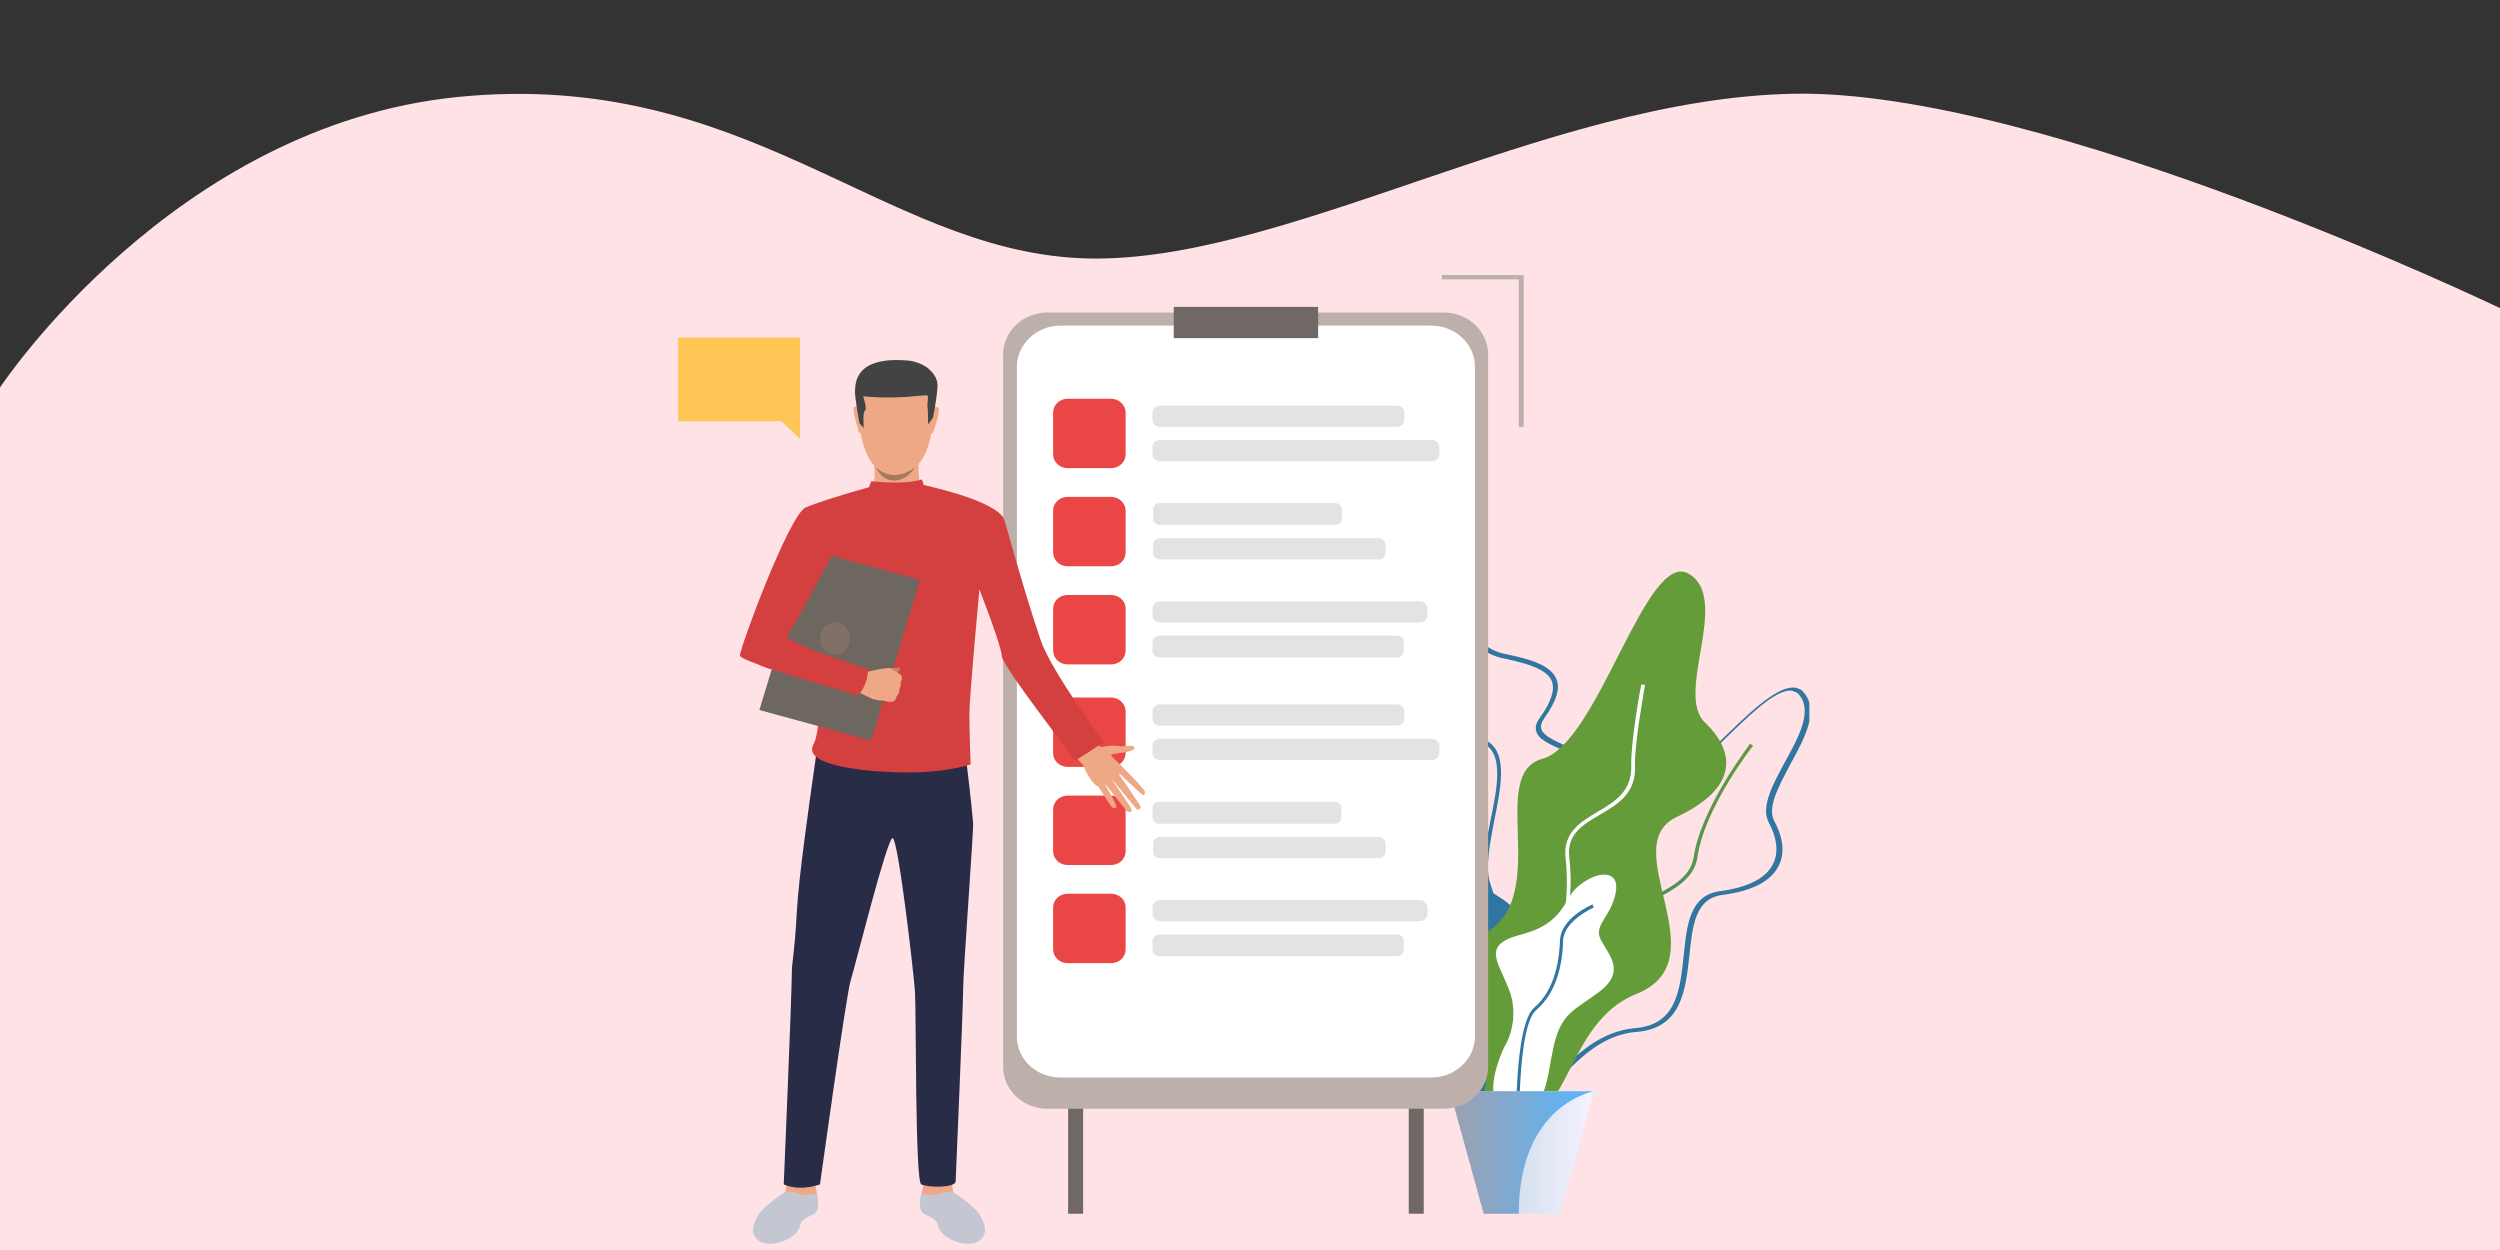 <?xml version="1.0" encoding="utf-8"?>
<!-- Generator: Adobe Illustrator 21.0.0, SVG Export Plug-In . SVG Version: 6.00 Build 0)  -->
<svg version="1.1" id="Layer_1" xmlns="http://www.w3.org/2000/svg" xmlns:xlink="http://www.w3.org/1999/xlink" x="0px" y="0px"
	 viewBox="0 0 400 200" style="enable-background:new 0 0 400 200;" xml:space="preserve">
<rect x="0" y="0" width="400" height="200" fill="#333333" stroke="none"/>
<style type="text/css">
	.st0{fill:#FFE2E5;}
	.st1{clip-path:url(#SVGID_4_);}
	.st2{fill:url(#SVGID_5_);}
	.st3{fill:url(#SVGID_6_);}
	.st4{fill:url(#SVGID_7_);}
	.st5{fill:url(#SVGID_8_);}
	.st6{fill:url(#SVGID_9_);}
	.st7{fill:#FFFFFF;}
	.st8{fill:url(#SVGID_10_);}
	.st9{fill:url(#SVGID_11_);}
	.st10{fill:url(#SVGID_12_);}
	.st11{fill:url(#SVGID_13_);}
	.st12{fill:#706865;}
	.st13{fill:#BDAFAA;}
	.st14{fill:#EB4646;}
	.st15{opacity:0.72;fill:#D9D9D9;enable-background:new    ;}
	.st16{fill:#EEA886;}
	.st17{fill:#FFC655;}
	.st18{fill:#C4C6D1;}
	.st19{fill:#292C47;}
	.st20{fill:#D44040;}
	.st21{fill:#434343;}
	.st22{fill:#A77860;}
	.st23{fill:#6E6760;}
	.st24{fill:#C98462;}
	.st25{fill:#807066;}
</style>
<g>
	<defs>
		<rect id="SVGID_1_" x="97.5" y="23" width="205" height="154"/>
	</defs>
	<clipPath id="SVGID_2_">
		<use xlink:href="#SVGID_1_"  style="overflow:visible;"/>
	</clipPath>
</g>
<path class="st0" d="M0,62C0,62,27.7,20,73.4,15.5s67.5,24.2,99.2,25.8c31.7,1.6,74.3-25.5,114.3-26.3c40-0.8,113.1,34.3,113.1,34.3
	V200H0V62z"/>
<g>
	<defs>
		<rect id="SVGID_3_" x="108.5" y="44" width="181" height="155"/>
	</defs>
	<clipPath id="SVGID_4_">
		<use xlink:href="#SVGID_3_"  style="overflow:visible;"/>
	</clipPath>
	<g class="st1">
		
			<linearGradient id="SVGID_5_" gradientUnits="userSpaceOnUse" x1="239.615" y1="52.916" x2="280.554" y2="52.916" gradientTransform="matrix(1 0 0 -1 0 202)">
			<stop  offset="0" style="stop-color:#3076A1"/>
			<stop  offset="1" style="stop-color:#639C38"/>
		</linearGradient>
		<path class="st2" d="M240.2,179.2c-2.2-9.4,2.5-11.7,7-14c3.7-1.9,7.2-3.6,7-9.1c-0.2-7.3,5-10,9.6-12.3c3.5-1.8,6.7-3.4,7.2-6.7
			c1.2-8,9-18,9-18.1l0.5,0.3c-0.1,0.1-7.8,10-8.9,17.8c-0.5,3.6-3.9,5.3-7.5,7.2c-4.7,2.4-9.6,4.9-9.3,11.8
			c0.2,5.9-3.6,7.8-7.3,9.7c-4.5,2.3-8.8,4.4-6.7,13.4L240.2,179.2z"/>
		
			<linearGradient id="SVGID_6_" gradientUnits="userSpaceOnUse" x1="27906.758" y1="58.583" x2="39499.531" y2="58.583" gradientTransform="matrix(1 0 0 -1 0 202)">
			<stop  offset="0" style="stop-color:#3076A1"/>
			<stop  offset="1" style="stop-color:#639C38"/>
		</linearGradient>
		<path class="st3" d="M242.5,176.8c-0.1,0-0.2,0-0.3,0c-2-0.1-3.9-1.5-6-4.4l-0.1-0.2l0.2-0.2c0,0,3.5-4,2.2-11.6
			c-0.2-1.4-0.6-2.8-1-4.2c-0.5-1.6-0.8-2.6-0.2-3.4c0.7-1.1,2.4-1.6,7.4-2.7c5.3-1.2,7.1-6.9,8.6-11.8c1.5-4.7,2.9-9.1,7-9
			c3.8,0.1,9.5-5.5,14.6-10.4c4.7-4.6,9.1-8.9,12-8.9c0.3,0,0.7,0.1,0.9,0.2c0.3,0.1,0.6,0.3,0.8,0.6c2.5,2.9,0.2,7.2-2.1,11.4
			c-1.9,3.6-3.8,7-2.6,9.2c1.5,2.8,1.7,5.3,0.6,7.3c-1.3,2.4-4.3,3.9-9,4.5c-4.3,0.6-4.7,5-5.2,9.7c-0.6,5.4-1.2,11.6-8.4,12.2
			c-5.3,0.4-8.9,4-12,7.1C247.2,174.7,245.1,176.8,242.5,176.8z M236.8,172.2c2,2.6,3.7,3.9,5.4,4c2.4,0.2,4.5-2,7-4.4
			c3.2-3.2,6.9-6.8,12.4-7.3c6.7-0.5,7.2-6.2,7.8-11.7c0.5-4.9,1-9.5,5.7-10.2c4.5-0.6,7.3-2,8.5-4.2c1-1.8,0.8-4.2-0.6-6.8
			c-1.3-2.5,0.6-6,2.6-9.7c2.2-4,4.5-8.2,2.2-10.8c-0.2-0.2-0.3-0.3-0.6-0.4c-0.2-0.1-0.5-0.2-0.7-0.2c-2.6-0.1-6.9,4.2-11.5,8.7
			c-5.3,5.2-10.8,10.6-14.9,10.6h-0.2c-3.6-0.1-4.9,3.9-6.4,8.6c-1.6,5.1-3.4,11-9.1,12.2c-4.5,1-6.5,1.6-7,2.5
			c-0.4,0.6-0.1,1.5,0.3,3c0.4,1.4,0.8,2.8,1,4.2C240.2,167.4,237.5,171.4,236.8,172.2z"/>
		
			<linearGradient id="SVGID_7_" gradientUnits="userSpaceOnUse" x1="16349.352" y1="66.251" x2="21171.191" y2="66.251" gradientTransform="matrix(1 0 0 -1 0 202)">
			<stop  offset="0" style="stop-color:#3076A1"/>
			<stop  offset="1" style="stop-color:#639C38"/>
		</linearGradient>
		<path class="st4" d="M242.8,174.9c-0.1,0-0.1,0-0.2,0c-3.2-0.3-5.7-6.9-8-13.4c-1.1-3.1-2.2-5.9-3.2-7.8c-0.8-1.4-1.8-2.9-2.8-4.4
			c-2.6-3.9-5.4-7.9-4.5-11.4c0.5-1.8,1.9-3.4,4.3-4.7c5.3-2.9,4.4-4.5,2.7-8.1c-1.3-2.6-3.1-6.2-3.1-11.8c0-2.4-0.1-4.5-0.1-6.4
			c-0.2-5.9-0.2-8.9,1.1-10c0.6-0.4,1.3-0.6,2.4-0.4c1.9,0.3,2.7,1.8,3.6,3.3c1.1,2,2.4,4.2,6.1,4.9c3.5,0.7,7,1.7,7.9,3.9
			c0.7,1.6,0,3.6-1.9,6.3c-0.5,0.7-0.6,1.2-0.5,1.7c0.3,1.1,2.1,1.9,4.1,2.8c2.9,1.3,6.5,2.9,7.6,6.2c0.8,2.7-0.1,6-2.9,10.2
			c-6.6,9.9-6.3,16.6-6.1,22.6c0.2,4.4,0.3,8.6-2.5,13.2C245.2,173.9,244,174.9,242.8,174.9z M230.2,97.2c-0.4,0-0.8,0.1-1.1,0.3
			c-1.1,0.9-1,4-0.9,9.5c0.1,1.8,0.1,3.9,0.1,6.4c0.1,5.5,1.8,9,3.1,11.6c1.8,3.5,2.8,5.7-2.9,8.8c-2.2,1.2-3.5,2.6-4,4.3
			c-0.8,3.3,1.8,7.2,4.4,10.9c1,1.5,2,3,2.8,4.4c1.1,1.9,2.1,4.8,3.3,7.9c2.2,6,4.7,12.8,7.5,13c1.1,0.1,2.2-0.8,3.4-2.8
			c2.7-4.5,2.6-8.4,2.4-12.9c-0.2-6-0.5-12.8,6.2-22.9c2.7-4,3.6-7.2,2.9-9.7c-0.9-3.1-4.3-4.6-7.2-5.9c-2.2-1-4.1-1.8-4.4-3.1
			c-0.2-0.7,0-1.4,0.6-2.2c1.8-2.5,2.4-4.4,1.9-5.8c-0.8-2-4.2-2.9-7.5-3.6c-4.1-0.8-5.4-3.3-6.5-5.2c-0.8-1.5-1.5-2.7-3.2-3
			C230.7,97.2,230.4,97.2,230.2,97.2L230.2,97.2z"/>
		
			<linearGradient id="SVGID_8_" gradientUnits="userSpaceOnUse" x1="5531.65" y1="59.185" x2="5975.128" y2="59.185" gradientTransform="matrix(1 0 0 -1 0 202)">
			<stop  offset="0" style="stop-color:#3076A1"/>
			<stop  offset="1" style="stop-color:#639C38"/>
		</linearGradient>
		<path class="st5" d="M242.8,178.4l-0.6-0.2c3.2-9.7-2.6-31.4-4.4-36.7c-0.9-2.6-0.1-6.5,0.7-10.3c1-4.9,2-10-0.6-11.9
			c-4.9-3.6-4.6-11.8-4.6-12.2l0.6,0c0,0.1-0.2,8.3,4.4,11.7c2.9,2.1,1.8,7.4,0.8,12.4c-0.7,3.7-1.5,7.6-0.7,10
			C240.6,147.9,246,168.8,242.8,178.4z"/>
		
			<linearGradient id="SVGID_9_" gradientUnits="userSpaceOnUse" x1="14066.246" y1="57.216" x2="18686.34" y2="57.216" gradientTransform="matrix(1 0 0 -1 0 202)">
			<stop  offset="0" style="stop-color:#3076A1"/>
			<stop  offset="1" style="stop-color:#639C38"/>
		</linearGradient>
		<path class="st6" d="M218.4,115.5c-1.3-3.2-6.6-2.8-6.1,1.8c0.5,4.6,3.9,9.5-1.3,17.3c-5.1,7.8,6.6,9.3,10.8,14.2
			c4.2,4.9,5.6,11.6,9.2,15.9c3.5,4.3,6,14.5,8.8,10.7c2.9-3.8,0.2-8.8,0.5-15.7c0.3-6.9,6.8-11.2,0.3-15.7
			c-6.4-4.4-12.9-5.8-10.8-15.8C230.7,123.8,222.6,125.5,218.4,115.5z"/>
		<path class="st7" d="M244.5,176.2c0-0.2-3.6-20.3-11.6-25.9c-8.2-5.6-9.7-10.8-12.5-23.1l0.6-0.1c2.8,12.1,4.3,17.2,12.3,22.7
			c8.2,5.7,11.7,25.4,11.9,26.2L244.5,176.2z"/>
		
			<linearGradient id="SVGID_10_" gradientUnits="userSpaceOnUse" x1="-21696.234" y1="-42069.406" x2="-4540.195" y2="-9141.259" gradientTransform="matrix(1 0 0 -1 0 202)">
			<stop  offset="0" style="stop-color:#3076A1"/>
			<stop  offset="1" style="stop-color:#639C38"/>
		</linearGradient>
		<path class="st8" d="M237.2,175.5c0,0,2.4-5.6-2-13.5c-4.3-7.9-7.8-6.7,2.6-12.8c10.4-6.1,0.1-25.4,9-27.8
			c8.9-2.4,16.6-33.6,23.4-29.6c6.8,4-2.3,19.2,2.6,23.8c4.8,4.6,5.5,10.4-4.5,15.1c-10,4.7,7.1,22.8-6.4,28.3
			C248.3,164.4,252.2,186,237.2,175.5z"/>
		<path class="st7" d="M241.4,181.4c0-0.1-1.5-7.2,3.1-16.5c4.7-9.4,6.9-19.7,6-27.5c-0.5-4.2,2.4-5.9,5.1-7.5
			c2.7-1.6,5.5-3.2,5.4-7.4c-0.1-3.8,1.5-12.6,1.6-13l0.6,0.1c0,0.1-1.7,9.2-1.6,12.9c0.2,4.5-2.8,6.2-5.7,7.9
			c-2.7,1.6-5.3,3.1-4.8,6.9c0.9,7.9-1.3,18.3-6,27.9c-4.5,9.1-3.1,16-3.1,16.1L241.4,181.4z"/>
		<path class="st7" d="M252.3,142c3-2.7,7-3.1,6.2,0.9c-0.8,4-3.7,5.1-2.3,7.6c1.4,2.5,3.8,5-0.2,8.1c-4.1,3.1-6.3,3.4-7.5,9.2
			c-1.2,5.8-1,9.7-6.2,10c-5.3,0.2-3.2-7-1.6-10.3c0.8-1.3,1.2-2.8,1.4-4.3c0.1-1.5,0-3-0.5-4.4c-1.7-4.9-4.9-7.6,1.9-9.3
			C250.3,147.7,250.2,143.8,252.3,142z"/>
		
			<linearGradient id="SVGID_11_" gradientUnits="userSpaceOnUse" x1="7030.441" y1="38.961" x2="7661.658" y2="38.961" gradientTransform="matrix(1 0 0 -1 0 202)">
			<stop  offset="0" style="stop-color:#3076A1"/>
			<stop  offset="1" style="stop-color:#639C38"/>
		</linearGradient>
		<path class="st9" d="M242.6,181.4c0-0.7-0.4-17.4,2.9-20.2c3.4-2.9,4-7.9,4.1-10.7c0.1-3.6,5-5.7,5.2-5.8l0.2,0.5
			c0,0-4.8,2.1-4.9,5.3c-0.1,3.5-0.9,8.2-4.3,11.1c-3.1,2.6-2.7,19.6-2.7,19.7L242.6,181.4z"/>
		
			<linearGradient id="SVGID_12_" gradientUnits="userSpaceOnUse" x1="231.906" y1="17.602" x2="254.968" y2="17.602" gradientTransform="matrix(1 0 0 -1 0 202)">
			<stop  offset="0" style="stop-color:#BAD0DE"/>
			<stop  offset="1" style="stop-color:#F5F2FF"/>
		</linearGradient>
		<path class="st10" d="M255,174.6l-5.4,19.6h-12.2l-5.4-19.6H255z"/>
		
			<linearGradient id="SVGID_13_" gradientUnits="userSpaceOnUse" x1="231.906" y1="17.602" x2="254.968" y2="17.602" gradientTransform="matrix(1 0 0 -1 0 202)">
			<stop  offset="0" style="stop-color:#9FA0AD"/>
			<stop  offset="0.99" style="stop-color:#55B5FF"/>
		</linearGradient>
		<path class="st11" d="M255,174.6c0,0-12,2.1-12,19.6h-5.6l-5.4-19.6H255z"/>
		<path class="st12" d="M227.8,92.5h-2.4v101.7h2.4V92.5z"/>
		<path class="st12" d="M173.3,92.5h-2.4v101.7h2.4V92.5z"/>
		<path class="st13" d="M231,50h-63.4c-3.9,0-7.1,3-7.1,6.7v114c0,3.7,3.2,6.7,7.1,6.7H231c3.9,0,7.1-3,7.1-6.7v-114
			C238.1,53,234.9,50,231,50z"/>
		<path class="st7" d="M229,52.1h-59.3c-3.9,0-7,3-7,6.6v107.1c0,3.7,3.1,6.6,7,6.6H229c3.9,0,7-3,7-6.6V58.7
			C236,55.1,232.9,52.1,229,52.1z"/>
		<path class="st12" d="M210.9,49.1h-23.1v5h23.1V49.1z"/>
		<path class="st14" d="M177.8,79.5h-7c-1.3,0-2.3,1-2.3,2.2v6.7c0,1.2,1,2.2,2.3,2.2h7c1.3,0,2.3-1,2.3-2.2v-6.7
			C180.1,80.5,179,79.5,177.8,79.5z"/>
		<path class="st15" d="M223.5,64.9h-37.9c-0.7,0-1.2,0.5-1.2,1.1v1.2c0,0.6,0.5,1.1,1.2,1.1h37.9c0.7,0,1.2-0.5,1.2-1.1V66
			C224.7,65.4,224.1,64.9,223.5,64.9z"/>
		<path class="st15" d="M229.1,70.4h-43.5c-0.7,0-1.2,0.5-1.2,1.1v1.2c0,0.6,0.5,1.1,1.2,1.1h43.5c0.7,0,1.2-0.5,1.2-1.1v-1.2
			C230.3,70.9,229.7,70.4,229.1,70.4z"/>
		<path class="st14" d="M177.8,63.8h-7c-1.3,0-2.3,1-2.3,2.2v6.7c0,1.2,1,2.2,2.3,2.2h7c1.3,0,2.3-1,2.3-2.2V66
			C180.1,64.8,179,63.8,177.8,63.8z"/>
		<path class="st15" d="M185.5,80.5h28.2c0.3,0,0.5,0.1,0.7,0.3c0.2,0.2,0.3,0.4,0.3,0.7V83c0,0.3-0.1,0.5-0.3,0.7
			c-0.2,0.2-0.5,0.3-0.7,0.3h-28.2c-0.3,0-0.5-0.1-0.7-0.3c-0.2-0.2-0.3-0.4-0.3-0.7v-1.5c0-0.3,0.1-0.5,0.3-0.7
			C184.9,80.6,185.2,80.5,185.5,80.5z"/>
		<path class="st15" d="M220.6,86.1h-35c-0.6,0-1.1,0.5-1.1,1v1.4c0,0.6,0.5,1,1.1,1h35c0.6,0,1.1-0.5,1.1-1v-1.4
			C221.6,86.5,221.1,86.1,220.6,86.1z"/>
		<path class="st15" d="M227.1,96.2h-41.4c-0.7,0-1.3,0.5-1.3,1.2v1c0,0.7,0.6,1.2,1.3,1.2h41.4c0.7,0,1.3-0.5,1.3-1.2v-1
			C228.3,96.7,227.8,96.2,227.1,96.2z"/>
		<path class="st15" d="M223.5,101.7h-38c-0.6,0-1.1,0.5-1.1,1.1v1.3c0,0.6,0.5,1.1,1.1,1.1h38c0.6,0,1.1-0.5,1.1-1.1v-1.3
			C224.7,102.2,224.2,101.7,223.5,101.7z"/>
		<path class="st14" d="M177.8,95.2h-7c-1.3,0-2.3,1-2.3,2.2v6.7c0,1.2,1,2.2,2.3,2.2h7c1.3,0,2.3-1,2.3-2.2v-6.7
			C180.1,96.1,179,95.2,177.8,95.2z"/>
		<path class="st14" d="M177.8,127.3h-7c-1.3,0-2.3,1-2.3,2.2v6.7c0,1.2,1,2.2,2.3,2.2h7c1.3,0,2.3-1,2.3-2.2v-6.7
			C180.1,128.3,179,127.3,177.8,127.3z"/>
		<path class="st15" d="M223.5,112.7h-37.9c-0.7,0-1.2,0.5-1.2,1.1v1.2c0,0.6,0.5,1.1,1.2,1.1h37.9c0.7,0,1.2-0.5,1.2-1.1v-1.2
			C224.7,113.2,224.1,112.7,223.5,112.7z"/>
		<path class="st15" d="M229.1,118.2h-43.5c-0.7,0-1.2,0.5-1.2,1.1v1.2c0,0.6,0.5,1.1,1.2,1.1h43.5c0.7,0,1.2-0.5,1.2-1.1v-1.2
			C230.3,118.7,229.7,118.2,229.1,118.2z"/>
		<path class="st14" d="M177.8,111.6h-7c-1.3,0-2.3,1-2.3,2.2v6.7c0,1.2,1,2.2,2.3,2.2h7c1.3,0,2.3-1,2.3-2.2v-6.7
			C180.1,112.6,179,111.6,177.8,111.6z"/>
		<path class="st15" d="M213.6,128.3h-28.2c-0.6,0-1,0.4-1,1v1.5c0,0.5,0.5,1,1,1h28.2c0.6,0,1-0.4,1-1v-1.5
			C214.7,128.8,214.2,128.3,213.6,128.3z"/>
		<path class="st15" d="M220.6,133.9h-35c-0.6,0-1.1,0.5-1.1,1v1.4c0,0.6,0.5,1,1.1,1h35c0.6,0,1.1-0.5,1.1-1v-1.4
			C221.6,134.3,221.1,133.9,220.6,133.9z"/>
		<path class="st15" d="M227.1,144h-41.4c-0.7,0-1.3,0.5-1.3,1.2v1c0,0.7,0.6,1.2,1.3,1.2h41.4c0.7,0,1.3-0.5,1.3-1.2v-1
			C228.3,144.5,227.8,144,227.1,144z"/>
		<path class="st15" d="M223.5,149.5h-38c-0.6,0-1.1,0.5-1.1,1.1v1.3c0,0.6,0.5,1.1,1.1,1.1h38c0.6,0,1.1-0.5,1.1-1.1v-1.3
			C224.7,150,224.2,149.5,223.5,149.5z"/>
		<path class="st14" d="M177.8,143h-7c-1.3,0-2.3,1-2.3,2.2v6.7c0,1.2,1,2.2,2.3,2.2h7c1.3,0,2.3-1,2.3-2.2v-6.7
			C180.1,143.9,179,143,177.8,143z"/>
		<path class="st13" d="M243.7,68.3h-0.7V44.7h-12.3V44h13.1V68.3z"/>
		<path class="st16" d="M174.6,117.7c0,0,1,2.1,1.9,1.8c0.9-0.3,2.3-0.2,2.7-0.1c0.6,0.1,2.4-0.4,2.3,0.3c-0.1,0.7-3,0.8-3.6,1
			c-0.6,0.1,1.6,1.6,1.7,2.2c0.1,0.6-2.9,3.8-4.3,2.7c-1.4-1.2-1.9-3.3-2.2-3.4c-0.3-0.2-1.5-1.8-1.5-1.8L174.6,117.7z"/>
		<path class="st16" d="M179.3,122.4c0,0,3.9,3.9,3.9,4.3c0,0.5-0.2,0.7-0.6,0.3c-0.4-0.3-3.9-3.6-3.9-3.6s3.7,5.3,3.8,5.7
			c0.1,0.2-0.4,0.6-0.6,0.4c-0.2-0.2-4.3-5.2-4.3-5.2s3.5,5,3.5,5.3c0,0.1-0.1,0.2-0.1,0.2c-0.1,0.1-0.1,0.1-0.2,0.1
			c-0.1,0-0.2,0-0.3,0c-0.1,0-0.2-0.1-0.2-0.1c-0.3-0.4-3.8-4.8-3.8-4.8s2.3,3.8,2.1,4.1c-0.1,0.2-0.5,0.5-1.1-0.5
			c-0.6-1-2.1-3.2-2.1-3.2L179.3,122.4z"/>
		<path class="st17" d="M108.5,54H128v13.4v2.8l-3-2.8h-16.5V54z"/>
		<path class="st18" d="M125.6,190.7c0,0-1.5,1-2.3,1.7c-0.8,0.7-2,1.5-2.6,3.3c-0.7,1.8,0.4,3.2,2.3,3.3c1.9,0.1,4.7-1.2,5-2.9
			c0.3-1.6,2.5-1.4,2.8-2.6s-0.1-2.5-0.1-2.5L125.6,190.7z"/>
		<path class="st16" d="M125.9,189.4l-0.2,1.3c0,0,0.8,1.4,5,0.3l-0.2-1.3L125.9,189.4z"/>
		<path class="st18" d="M130.6,191c0,0-1,0.1-1.6,0.2c-0.7,0.1-2-0.7-3.4-0.5l0.4,1.6C126.1,192.3,130.5,191.5,130.6,191z"/>
		<path class="st18" d="M152.5,190.7c0,0,1.5,1,2.3,1.7c0.8,0.7,2,1.5,2.6,3.3c0.7,1.8-0.4,3.2-2.3,3.3c-1.9,0.1-4.7-1.2-5-2.9
			c-0.3-1.6-2.5-1.4-2.8-2.6c-0.3-1.2,0.1-2.6,0.1-2.6L152.5,190.7z"/>
		<path class="st16" d="M152.3,189.4l0.2,1.3c0,0-0.8,1.4-5,0.3l0.2-1.3L152.3,189.4z"/>
		<path class="st19" d="M154.1,158.3c0,2.9-1.2,30.8-1.2,30.8c-0.3,1-4.5,0.9-5.5,0.4c-1-0.5-0.8-27.9-1-30.8
			c-0.2-3-2.7-24.7-3.6-24.6c-0.9,0.1-6,20.6-6.7,22.8c-0.7,2.2-4.9,32.6-4.9,32.6c-3.5,1.2-5.8,0-5.8,0s1.3-30.6,1.3-34.2
			c0-1.3,0.4-2.4,0.8-9.5c0.3-5.5,1.9-16.7,3-24.4c0-0.3,0.1-0.5,0.1-0.8c0.2-1.5,0.4-2.6,0.4-3.1c0-0.2,0.1-0.4,0.1-0.4
			c0.3-0.1,0.6-0.2,0.9-0.4c7.5-2.6,22,0.2,22,0.2s0,0.1,0,0.2c0,0.1,0,0.4,0.1,0.7c0.1,0.7,0.2,1.7,0.4,2.9c0,0,0,0,0,0
			c0,0,0,0.1,0,0.1c0.5,4.2,0.8,6.5,1.2,10.9C155.8,132.7,154.1,155.4,154.1,158.3z"/>
		<path class="st20" d="M147.3,77.5c0,0,12.3,2.5,13.4,5.7c1,3.3,3,10.9,5.8,19.2c1.7,5,10.1,16.3,10.1,16.3s-4.8,3.4-4.8,2.9
			c0-0.5-11.4-14.9-11.5-16.6c-0.1-1.8-3.6-10.7-3.6-10.7s-1.6,17.3-1.6,19.9c0,2.7,0.2,8.1,0.2,8.1s-4.6,1.7-13.4,1.2
			c0,0-14.1-0.5-11.7-4.5c1.8-3.1,0.7-23.9,0.4-24c-0.3-0.1-5.2,5.7-4.7,6.8c0.5,1.1,13.2,5.2,13.2,5.2s0.4,1.3-1.6,4.3
			c0,0-19-5.3-19.1-6.4c-0.1-1.1,7.9-22.6,10.5-23.7c3.8-1.6,13.6-4.2,13.6-4.2L147.3,77.5z"/>
		<path class="st18" d="M147.5,191c0,0,0.9,0.1,1.6,0.2c0.7,0.1,2-0.7,3.4-0.5l-0.4,1.6C152.1,192.3,147.6,191.5,147.5,191z"/>
		<path class="st16" d="M147.1,73.5c0,0-0.5,2.6,0.4,4.4c0,0,0.9,4.2-3.6,4.4c-4.5,0.2-4.6-3.7-4.6-3.7s1.1-1.4,0.4-5.1
			C138.8,69.7,147.1,73.5,147.1,73.5z"/>
		<path class="st16" d="M144.3,58.2c0,0,5.8,0.9,4.9,9.7c-0.9,8.8-6,8.1-6.4,8.1c-0.3,0-5.1,0.2-5.5-10.6
			C137.4,65.4,137.2,57.4,144.3,58.2z"/>
		<path class="st16" d="M149.3,65.4c0,0,0.6-0.7,0.9,0c0.2,0.7-0.8,3.5-0.9,3.8c0,0-0.1,0.3-0.3,0.1
			C148.9,69.2,149.3,65.4,149.3,65.4z"/>
		<path class="st16" d="M137.5,65.3c0,0-0.6-0.7-0.9,0c-0.2,0.7,0.8,3.7,0.8,3.8c0,0,0.1,0.3,0.3,0.1
			C137.9,69.1,137.5,65.3,137.5,65.3z"/>
		<path class="st21" d="M149.3,66.8l-0.8,1.1c0,0,0-2.4-0.1-2.7c-0.1-0.4,0.2-1.7,0-1.9c-0.1-0.3-4,0.7-10.3,0.1
			c0,0,0.7,2.1,0.3,2.3c-0.4,0.2-0.2,2.8-0.2,2.8l-0.7-0.8c0,0-0.8-4.5-0.7-5.2c0.1-1-0.2-5.6,8.6-4.8c1,0.1,2,0.5,2.8,1
			c0.9,0.7,1.9,1.7,1.8,3.2C149.9,63.7,149.3,66.8,149.3,66.8z"/>
		<path class="st22" d="M140.2,74.8c0,0,2.4,2.7,6.2,0c0,0-1.1,2-3.3,2.1C140.9,76.9,140.2,74.8,140.2,74.8z"/>
		<path class="st23" d="M147.2,92.8l-17.9-4.9l-7.8,25.7l17.9,4.9L147.2,92.8z"/>
		<path class="st24" d="M142.3,106.9c0,0,1.2,0,1.5-0.1c0.4,0,0.1,0.7-0.3,0.8C143.1,107.7,142.3,106.9,142.3,106.9z"/>
		<path class="st16" d="M143,112.2c-0.2,0.1-0.5,0.1-0.8,0.1c0,0-0.4-0.1-0.8-0.2c-0.1,0-0.2,0-0.2,0c-0.5,0-0.9-0.1-1.4-0.2
			c-0.6-0.2-2.5-1.2-2.5-1.2l0.6-1.7l0.4-1.4c0,0,3.3-0.8,3.9-0.7c0.1,0,0.1,0,0.2,0c0.5,0.2,0.7,0.5,1,0.6c0.1,0,0.9,0.5,0.9,0.8
			c0,0.1,0,0.3,0,0.4c0,0.1-0.1,0.3-0.2,0.4c0,0,0.1,0.7-0.2,1.2c0,0.2,0,0.4-0.1,0.6c-0.1,0.2-0.2,0.4-0.3,0.5
			C143.4,111.3,143.4,112,143,112.2z"/>
		<path class="st20" d="M138.9,107c0,1.6-0.6,3.1-1.6,4.3c0,0-14-4.1-15.6-4.8c-1.7-0.6,6.1-20.1,6.1-20.1l5.7,1.8l-3,5.5
			c0,0-1.5,3.1-4.6,8.1C125.7,101.9,127.7,103.6,138.9,107z"/>
		<path class="st25" d="M136,102.2c0,1.5-1.1,2.6-2.4,2.6c-1.3,0-2.4-1.2-2.4-2.6c0-1.5,1.1-2.6,2.4-2.6
			C135,99.5,136,100.7,136,102.2z"/>
		<path class="st20" d="M148.8,80.6l-1.3-3.9c0,0-2.1,0.9-8.1,0.3l-1.4,3.7C138,80.7,143.2,85,148.8,80.6z"/>
	</g>
</g>
</svg>
